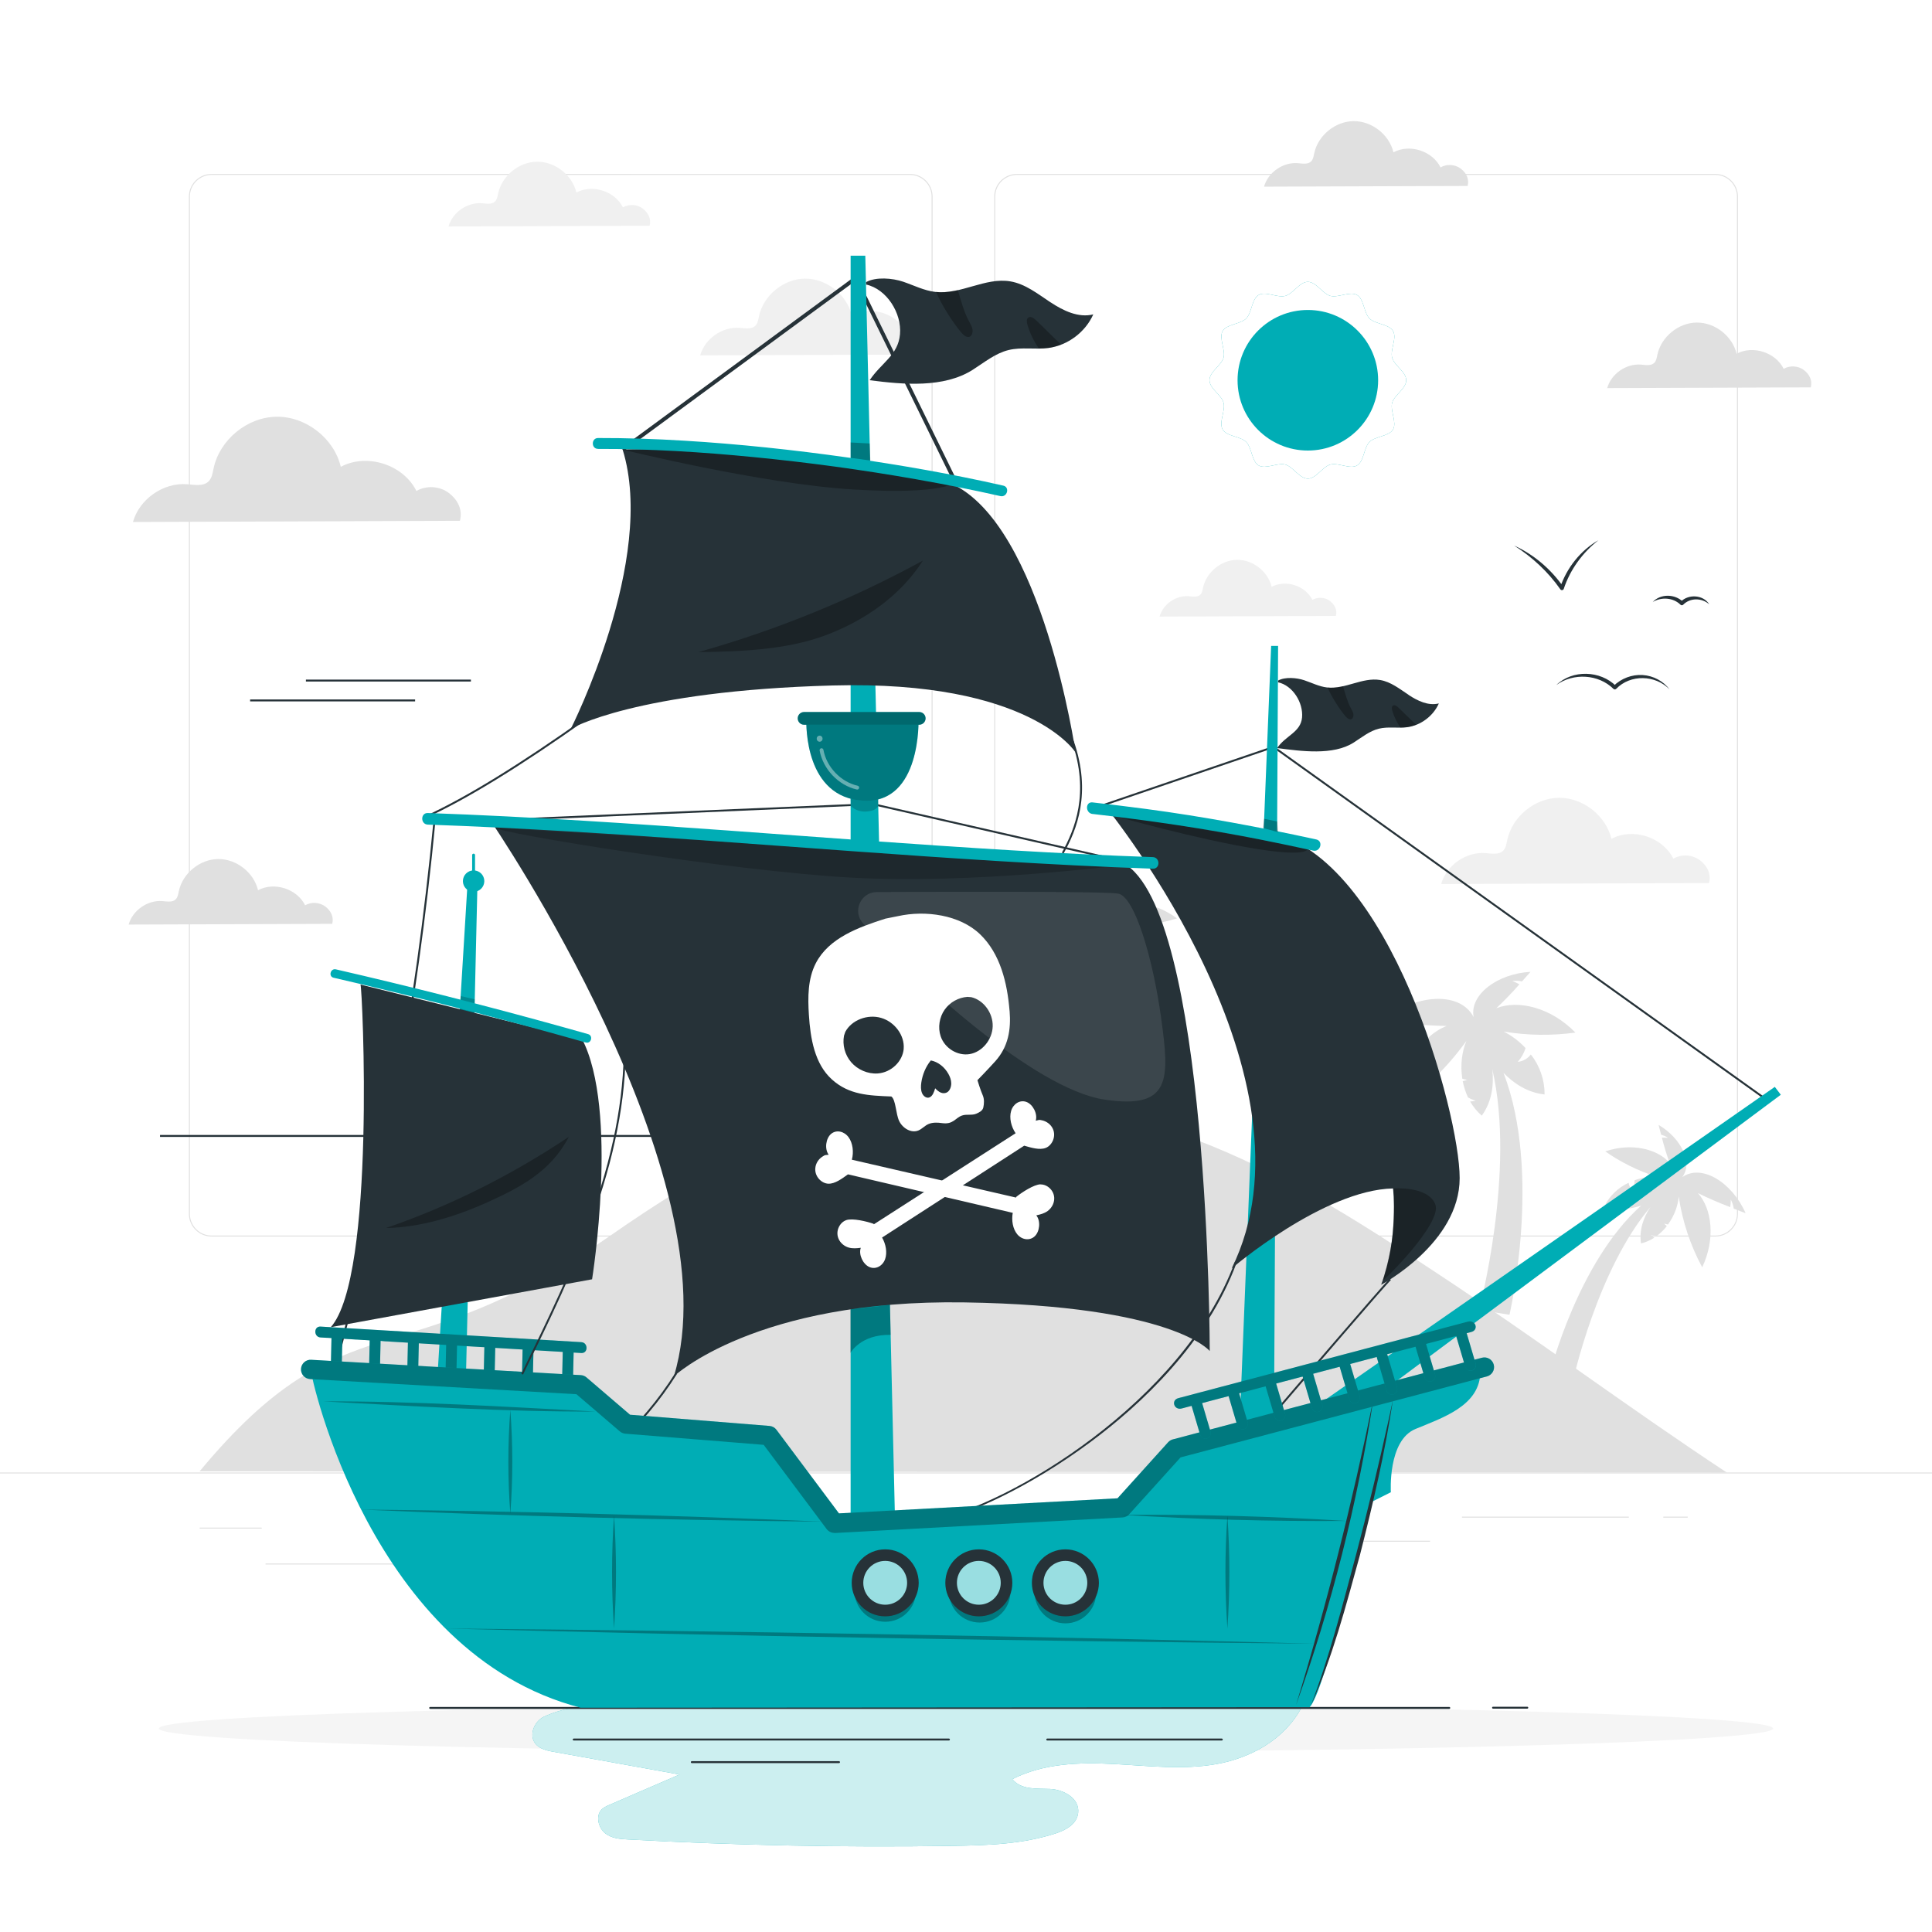 <svg class="animated" id="freepik_stories-pirate-boat" xmlns="http://www.w3.org/2000/svg" viewBox="0 0 500 500" version="1.1" xmlns:xlink="http://www.w3.org/1999/xlink" xmlns:svgjs="http://svgjs.com/svgjs"><style>svg#freepik_stories-pirate-boat:not(.animated) .animable {opacity: 0;}svg#freepik_stories-pirate-boat.animated #freepik--Birds--inject-6 {animation: 1.5s Infinite  linear floating;animation-delay: 0s;}svg#freepik_stories-pirate-boat.animated #freepik--Boat--inject-6 {animation: 2.2s 1 forwards ease-out slideLeft;animation-delay: 0s;}            @keyframes floating {                0% {                    opacity: 1;                    transform: translateY(0px);                }                50% {                    transform: translateY(-10px);                }                100% {                    opacity: 1;                    transform: translateY(0px);                }            }                    @keyframes slideLeft {                0% {                    opacity: 0;                    transform: translateX(-30px);                }                100% {                    opacity: 1;                    transform: translateX(0);                }            }        </style><g id="freepik--background-complete--inject-6" class="animable" style="transform-origin: 250px 218.12px;"><path d="M439.91,222.62c-1.93-1.46-4.76-1.63-6.85-.4-2.78-5.61-10.52-8.09-16.03-5.13-1.44-6.05-7.4-10.69-13.61-10.62-6.22,.07-12.06,4.86-13.35,10.94-.21,.97-.34,2.02-1.03,2.73-1.12,1.15-3,.76-4.6,.64-5.03-.39-10.1,3.14-11.47,8l69.32-.25c.61-2.35-.44-4.45-2.37-5.91Z" style="fill: rgb(240, 240, 240); transform-origin: 407.717px 217.625px;" id="el4s2wugu2mar" class="animable"></path><path d="M344.16,155.51c-1.27-.96-3.13-1.07-4.51-.26-1.83-3.69-6.92-5.32-10.55-3.38-.95-3.98-4.87-7.04-8.96-6.99-4.09,.05-7.94,3.2-8.79,7.2-.14,.64-.22,1.33-.68,1.8-.74,.75-1.97,.5-3.03,.42-3.31-.26-6.65,2.07-7.55,5.27l45.63-.17c.4-1.54-.29-2.93-1.56-3.89Z" style="fill: rgb(240, 240, 240); transform-origin: 322.962px 152.225px;" id="elt5m9hzby2w9" class="animable"></path><path d="M466.83,95.76c-1.47-1.11-3.62-1.24-5.21-.31-2.11-4.27-7.99-6.15-12.19-3.9-1.09-4.6-5.62-8.13-10.35-8.07-4.72,.06-9.17,3.7-10.15,8.32-.16,.73-.26,1.54-.78,2.08-.85,.87-2.28,.58-3.49,.48-3.83-.3-7.68,2.39-8.72,6.08l52.69-.19c.46-1.78-.33-3.38-1.8-4.49Z" style="fill: rgb(224, 224, 224); transform-origin: 442.35px 91.96px;" id="el5dkoicygdw2" class="animable"></path><path d="M116.13,127.56c-2.36-1.78-5.81-1.99-8.36-.49-3.39-6.85-12.84-9.87-19.57-6.26-1.76-7.38-9.03-13.06-16.62-12.96-7.59,.09-14.72,5.94-16.3,13.36-.25,1.18-.42,2.47-1.26,3.33-1.37,1.4-3.66,.93-5.61,.78-6.14-.48-12.33,3.83-14,9.77l84.62-.31c.74-2.87-.53-5.43-2.9-7.21Z" style="fill: rgb(224, 224, 224); transform-origin: 76.825px 121.469px;" id="elyoisfapoyyd" class="animable"></path><path d="M240.76,86.48c-1.72-1.3-4.23-1.45-6.09-.36-2.47-4.99-9.35-7.19-14.26-4.56-1.28-5.38-6.58-9.51-12.11-9.45-5.53,.07-10.73,4.33-11.88,9.74-.18,.86-.3,1.8-.92,2.43-1,1.02-2.67,.68-4.09,.57-4.48-.35-8.98,2.79-10.2,7.12l61.66-.22c.54-2.09-.39-3.95-2.11-5.26Z" style="fill: rgb(240, 240, 240); transform-origin: 212.117px 82.04px;" id="el8yv5btgs2ba" class="animable"></path><path d="M84.18,234.6c-1.47-1.11-3.62-1.24-5.21-.31-2.11-4.27-7.99-6.15-12.19-3.9-1.09-4.6-5.62-8.13-10.35-8.07-4.72,.06-9.17,3.7-10.15,8.32-.16,.73-.26,1.54-.78,2.08-.85,.87-2.28,.58-3.49,.48-3.83-.3-7.68,2.39-8.72,6.08l52.69-.19c.46-1.78-.33-3.38-1.8-4.49Z" style="fill: rgb(224, 224, 224); transform-origin: 59.7px 230.8px;" id="el9hfme3jq989" class="animable"></path><path d="M378.02,43.63c-1.47-1.11-3.62-1.24-5.21-.31-2.11-4.27-7.99-6.15-12.19-3.9-1.09-4.6-5.62-8.13-10.35-8.07-4.72,.06-9.17,3.7-10.15,8.32-.16,.73-.26,1.54-.78,2.08-.85,.87-2.28,.58-3.49,.48-3.83-.3-7.68,2.39-8.72,6.08l52.69-.19c.46-1.78-.33-3.38-1.8-4.49Z" style="fill: rgb(224, 224, 224); transform-origin: 353.54px 39.83px;" id="elp8cfbdwl1wo" class="animable"></path><g id="elkennjm5g59q" class="animable" style="transform-origin: 250px 224.955px;"><g id="elqds68st5tob" class="animable" style="transform-origin: 250px 213.175px;"><g id="el2yye6tiwd51" class="animable" style="transform-origin: 249.335px 182.515px;"><path d="M443.92,320.01h-180.75c-3.23,0-5.86-2.63-5.86-5.86V50.88c0-3.23,2.63-5.86,5.86-5.86h180.75c3.23,0,5.86,2.63,5.86,5.86V314.15c0,3.23-2.63,5.86-5.86,5.86ZM263.17,45.27c-3.09,0-5.61,2.52-5.61,5.61V314.15c0,3.09,2.52,5.61,5.61,5.61h180.75c3.09,0,5.61-2.52,5.61-5.61V50.88c0-3.09-2.52-5.61-5.61-5.61h-180.75Z" style="fill: rgb(224, 224, 224); transform-origin: 353.545px 182.515px;" id="elpg6j11cgty" class="animable"></path><path d="M235.49,320.01H54.75c-3.23,0-5.86-2.63-5.86-5.86V50.88c0-3.23,2.63-5.86,5.86-5.86H235.49c3.23,0,5.86,2.63,5.86,5.86V314.15c0,3.23-2.63,5.86-5.86,5.86ZM54.75,45.27c-3.09,0-5.61,2.52-5.61,5.61V314.15c0,3.09,2.52,5.61,5.61,5.61H235.49c3.09,0,5.61-2.52,5.61-5.61V50.88c0-3.09-2.52-5.61-5.61-5.61H54.75Z" style="fill: rgb(224, 224, 224); transform-origin: 145.12px 182.515px;" id="el4k71ple2l7f" class="animable"></path></g><rect x="0" y="381.08" width="500" height=".25" style="fill: rgb(224, 224, 224); transform-origin: 250px 381.205px;" id="elyiv7lybebdt" class="animable"></rect></g><rect x="51.67" y="395.35" width="16.06" height=".25" style="fill: rgb(224, 224, 224); transform-origin: 59.7px 395.475px;" id="elvxozdspj5k" class="animable"></rect><rect x="170.35" y="392.64" width="53.53" height=".25" style="fill: rgb(224, 224, 224); transform-origin: 197.115px 392.765px;" id="el8tja6k502qo" class="animable"></rect><rect x="68.73" y="404.64" width="36.25" height=".25" style="fill: rgb(224, 224, 224); transform-origin: 86.855px 404.765px;" id="elbifeovg5gkc" class="animable"></rect><rect x="378.35" y="392.51" width="43.19" height=".25" style="fill: rgb(224, 224, 224); transform-origin: 399.945px 392.635px;" id="elyltcd2op4c9" class="animable"></rect><rect x="430.45" y="392.51" width="6.33" height=".25" style="fill: rgb(224, 224, 224); transform-origin: 433.615px 392.635px;" id="el04aellitkegj" class="animable"></rect><rect x="316.21" y="398.74" width="53.89" height=".25" style="fill: rgb(224, 224, 224); transform-origin: 343.155px 398.865px;" id="eljsycn2gmhzb" class="animable"></rect></g><path d="M166.35,53.97c-1.45-1.1-3.57-1.22-5.14-.3-2.08-4.21-7.89-6.07-12.04-3.85-1.08-4.54-5.55-8.03-10.22-7.97-4.67,.06-9.05,3.65-10.03,8.22-.15,.73-.26,1.52-.78,2.05-.84,.86-2.25,.57-3.45,.48-3.78-.29-7.58,2.36-8.61,6.01l52.04-.19c.46-1.76-.33-3.34-1.78-4.44Z" style="fill: rgb(240, 240, 240); transform-origin: 142.165px 50.23px;" id="eliaez8ieh79" class="animable"></path><g id="elvgoqn7i4cx" class="animable" style="transform-origin: 251.72px 303.78px;"><path d="M239.73,284.64c-32.49,3.38-58.83,19.18-81.76,35.13-54.13,37.63-68.31,15.21-106.3,61l395.22,.32c-25.54-16.86-48.86-34.33-74.4-51.19-18.43-12.16-37.07-24.44-59.13-33.42-22.06-8.98-48.18-14.49-73.63-11.84" style="fill: rgb(224, 224, 224); transform-origin: 249.28px 332.531px;" id="elz5cepvan4no" class="animable"></path><path d="M399.74,283.26c.02-3.76-1.23-7.41-3.56-10.37-.81,1.09-2.04,1.78-3.38,1.91,.92-1.03,1.6-2.25,2.01-3.56-1.67-1.79-3.63-3.25-5.66-4.27,6.13,1.01,12.38,1.11,18.56,.26-6.33-6.51-14.77-8.53-20.45-6.31,2.08-1.97,4.07-4.02,5.96-6.18-.58-.33-1.19-.61-1.82-.85,.83-.12,1.67-.09,2.49,.1,.71-.79,1.45-1.62,2.21-2.48-8.61,.48-15.81,5.92-14.73,11.71-3.58-6.87-15.26-5.98-23.91,1.03l4.16,.44c.59-.87,1.35-1.62,2.22-2.21-.38,.74-.7,1.51-.97,2.29,3.83,.43,7.67,.68,11.52,.75-6.47,2.51-12.02,10.7-12.35,21.02,6.78-4.67,12.68-10.49,17.46-17.16-1.19,2.85-1.59,6.37-1.06,9.79,.41,.13,.84,.23,1.27,.29-.38,.14-.76,.26-1.16,.35,.28,1.45,.74,2.86,1.37,4.2,.62,.36,1.28,.64,1.97,.86-.47,.11-.94,.17-1.42,.19,.79,1.39,1.81,2.63,3.01,3.67,2.62-3.6,3.17-7.95,2.72-12.01,6.15,26.33-3.42,62.28-3.42,62.28l7.87,1.26s8.51-36.57-1.55-62.6c2.78,2.86,6.34,5.12,10.62,5.58Zm-17.55-17.84h0Z" style="fill: rgb(224, 224, 224); transform-origin: 382.585px 295.885px;" id="elnjfmti9gh1k" class="animable"></path><path d="M300.24,251.71c-.47-3.05-1.96-5.84-4.22-7.93-.51,.98-1.42,1.7-2.49,1.98,.61-.95,1.01-2.03,1.16-3.15-1.58-1.23-3.36-2.16-5.14-2.73,5.09,.02,10.17-.71,15.06-2.2-5.97-4.45-13.07-4.99-17.37-2.46,1.43-1.86,2.78-3.79,4.03-5.77-.51-.19-1.04-.34-1.58-.45,.66-.21,1.34-.29,2.03-.24,.48-.73,.97-1.5,1.47-2.29-6.91,1.5-12.03,6.84-10.41,11.39-3.79-5.1-13.14-2.86-19.23,3.94l3.42-.18c.37-.78,.88-1.49,1.51-2.08-.21,.65-.37,1.31-.49,1.98,3.16-.15,6.3-.44,9.42-.89-4.91,2.87-8.34,10.22-7.28,18.62,4.89-4.66,8.91-10.13,11.91-16.16-.59,2.46-.46,5.37,.41,8.07,.35,.05,.71,.08,1.06,.07-.29,.17-.58,.31-.89,.43,.41,1.14,.97,2.22,1.65,3.23,.55,.21,1.12,.36,1.71,.44-.36,.15-.74,.26-1.12,.34,.82,1.02,1.8,1.89,2.91,2.58,1.66-3.25,1.54-6.85,.64-10.08,8.39,20.52,5.31,50.88,5.31,50.88h6.54s2.15-30.71-9.37-50.49c2.62,1.96,5.79,3.32,9.32,3.14Zm-16.53-12.17h0Z" style="fill: rgb(224, 224, 224); transform-origin: 284.08px 262.76px;" id="el4gc57xyj2km" class="animable"></path><path d="M424.74,312c-16.43,14.65-23.62,43.39-23.62,43.39l5.98,1.95s6.23-28.68,20.02-44.95c-1.78,2.69-2.96,5.94-2.42,9.41,1.22-.3,2.38-.8,3.44-1.49-.33-.18-.64-.4-.93-.64,.56,.09,1.13,.13,1.69,.1,.92-.71,1.76-1.54,2.47-2.46-.25-.2-.48-.42-.69-.66,.32,.11,.66,.2,.99,.25,1.61-2.21,2.59-4.83,2.78-7.25,.95,6.41,3,12.61,6.08,18.33,3.48-7.37,2.54-15.11-1.1-19.2,2.73,1.34,5.51,2.55,8.35,3.62,.1-.65,.14-1.3,.14-1.96,.4,.73,.66,1.52,.77,2.35l3.08,1.19c-3.54-8.03-11.42-12.87-16.41-9.33,2.84-3.68-.25-10.09-6.12-13.52,.22,.88,.44,1.72,.66,2.54,.64,.16,1.25,.44,1.78,.82-.52-.06-1.05-.08-1.58-.06,.55,2.19,1.22,4.35,1.96,6.48-3.18-3.6-9.84-5.22-16.62-2.93,4.03,2.82,8.46,5,13.12,6.5-1.79-.02-3.69,.31-5.51,.96-.19,1.07-.15,2.17,.13,3.22-.9-.57-1.51-1.5-1.69-2.56-2.69,1.24-4.89,3.35-6.23,6,3.17,1.22,6.48,.91,9.46-.09Zm9.29-6.12h0Z" style="fill: rgb(224, 224, 224); transform-origin: 426.445px 324.235px;" id="el4orh7f2hvvc" class="animable"></path><path d="M209.21,318.28c-.13-2.46-1.1-4.81-2.74-6.65-.49,.74-1.26,1.25-2.14,1.38,.56-.71,.96-1.54,1.17-2.42-1.17-1.11-2.51-1.99-3.88-2.58,4.06,.42,8.16,.23,12.18-.57-4.41-4.01-10.02-5-13.65-3.32,1.28-1.37,2.51-2.8,3.66-4.28-.39-.19-.8-.35-1.22-.48,.54-.11,1.09-.12,1.64-.03,.44-.55,.89-1.12,1.35-1.71-5.62,.66-10.13,4.51-9.19,8.26-2.62-4.36-10.24-3.31-15.63,1.63l2.74,.12c.35-.59,.82-1.12,1.37-1.54-.22,.5-.4,1.02-.55,1.54,2.53,.13,5.06,.14,7.58,.03-4.14,1.9-7.45,7.49-7.26,14.27,4.26-3.33,7.89-7.38,10.76-11.94-.67,1.91-.79,4.24-.3,6.46,.28,.07,.56,.12,.84,.14-.24,.11-.49,.2-.75,.27,.24,.94,.6,1.85,1.06,2.7,.42,.21,.87,.37,1.32,.49-.3,.09-.61,.15-.92,.18,.57,.88,1.29,1.65,2.12,2.29,1.57-2.46,1.76-5.34,1.3-7.98,5.08,17.01,.23,40.96,.23,40.96l5.21,.51s4.13-24.31-3.5-40.98c1.94,1.76,4.36,3.1,7.18,3.23Zm-12.21-11h0Z" style="fill: rgb(224, 224, 224); transform-origin: 197.28px 326.815px;" id="el1zea78c5w7a" class="animable"></path></g></g><g id="freepik--Shadow--inject-6" class="animable" style="transform-origin: 250px 447.33px;"><path d="M458.88,447.33c0,3.39-93.52,6.13-208.88,6.13s-208.88-2.75-208.88-6.13,93.52-6.13,208.88-6.13,208.88,2.75,208.88,6.13Z" style="fill: rgb(245, 245, 245); transform-origin: 250px 447.33px;" id="elmjz9t09az29" class="animable"></path></g><g id="freepik--Birds--inject-6" class="animable" style="transform-origin: 417.11px 159.11px;"><g id="elzqaanw15rm" class="animable" style="transform-origin: 417.11px 159.11px;"><path d="M402.78,177.28c4.19-4.03,11.37-3.8,15.47,.28h-.7c1.98-1.97,4.8-3.05,7.57-2.86,2.76,.17,5.38,1.58,6.97,3.73-3.69-3.82-10.16-3.95-13.83-.15-.19,.19-.5,.2-.7,0-3.88-3.83-10.37-4.19-14.78-1h0Z" style="fill: rgb(38, 50, 56); transform-origin: 417.435px 176.403px;" id="el7udyuuvlo39" class="animable"></path><path d="M427.7,155.83c2.02-2.24,5.8-2.15,7.91-.04h-.7c2.01-2.13,5.92-1.89,7.44,.61-1.94-1.72-4.96-1.72-6.74,.1-.19,.19-.5,.2-.7,0-1.88-1.86-4.98-2.06-7.22-.68h0Z" style="fill: rgb(38, 50, 56); transform-origin: 435.02px 155.412px;" id="eldrteoijj45" class="animable"></path><path d="M391.87,141.2c5.13,2.32,9.54,6.13,12.76,10.74l-.88,.13c1.71-5.09,5.28-9.62,9.94-12.28-4.14,3.25-7.34,7.62-8.99,12.6-.11,.38-.67,.46-.88,.13-3.16-4.53-7.28-8.35-11.94-11.31h0Z" style="fill: rgb(38, 50, 56); transform-origin: 402.78px 146.259px;" id="elvrz2p03jeop" class="animable"></path></g></g><g id="freepik--Sun--inject-6" class="animable" style="transform-origin: 338.47px 98.405px;"><g id="freepik--freepik--Sun--inject-5--inject-6" class="animable" style="transform-origin: 338.47px 98.405px;"><g id="elurszmoyp2ok" class="animable" style="transform-origin: 338.47px 98.405px;"><path d="M363.93,98.41c0,2.15-3.11,3.86-3.65,5.85-.53,1.98,1.27,5.09,.24,6.88-1.04,1.79-4.61,1.76-6.09,3.23s-1.41,5.04-3.23,6.09c-1.82,1.05-4.83-.78-6.88-.24-2.05,.55-3.7,3.65-5.85,3.65s-3.86-3.11-5.85-3.65c-1.98-.53-5.08,1.28-6.88,.24-1.8-1.04-1.75-4.61-3.23-6.09-1.48-1.48-5.03-1.4-6.09-3.23-1.06-1.83,.78-4.85,.24-6.9s-3.65-3.69-3.65-5.85,3.11-3.86,3.65-5.84-1.27-5.09-.24-6.88c1.04-1.79,4.61-1.76,6.09-3.24s1.41-5.03,3.23-6.09c1.82-1.06,4.83,.79,6.88,.24s3.7-3.64,5.85-3.64,3.86,3.11,5.85,3.64c1.98,.52,5.08-1.27,6.88-.24,1.8,1.04,1.75,4.61,3.23,6.09,1.48,1.48,5.03,1.41,6.09,3.24,1.06,1.83-.78,4.83-.24,6.88,.55,2.05,3.65,3.71,3.65,5.85Z" style="fill: #00ADB5; transform-origin: 338.47px 98.405px;" id="elsqkluuyat2f" class="animable"></path><path d="M363.93,98.41c0,2.15-3.11,3.86-3.65,5.85-.53,1.98,1.27,5.09,.24,6.88-1.04,1.79-4.61,1.76-6.09,3.23s-1.41,5.04-3.23,6.09c-1.82,1.05-4.83-.78-6.88-.24-2.05,.55-3.7,3.65-5.85,3.65s-3.86-3.11-5.85-3.65c-1.98-.53-5.08,1.28-6.88,.24-1.8-1.04-1.75-4.61-3.23-6.09-1.48-1.48-5.03-1.4-6.09-3.23-1.06-1.83,.78-4.85,.24-6.9s-3.65-3.69-3.65-5.85,3.11-3.86,3.65-5.84-1.27-5.09-.24-6.88c1.04-1.79,4.61-1.76,6.09-3.24s1.41-5.03,3.23-6.09c1.82-1.06,4.83,.79,6.88,.24s3.7-3.64,5.85-3.64,3.86,3.11,5.85,3.64c1.98,.52,5.08-1.27,6.88-.24,1.8,1.04,1.75,4.61,3.23,6.09,1.48,1.48,5.03,1.41,6.09,3.24,1.06,1.83-.78,4.83-.24,6.88,.55,2.05,3.65,3.71,3.65,5.85Z" style="fill: rgb(255, 255, 255); transform-origin: 338.47px 98.405px;" id="elvetlpnpu6w" class="animable"></path></g><g id="elcpjk9exv5kw"><circle cx="338.47" cy="98.41" r="18.19" style="fill: #00ADB5; transform-origin: 338.47px 98.41px; transform: rotate(-84.1deg);" class="animable" id="eldgd3jxyo31q"></circle></g></g></g><g id="freepik--Water--inject-6" class="animable" style="transform-origin: 253.295px 459.765px;"><g id="elrwzs2wzz0o" class="animable" style="transform-origin: 237.37px 459.765px;"><path d="M150.26,441.95c-2.31-.37-7.41,1.32-9.55,2.36-2.13,1.04-3.68,4.04-2.55,6.31,.92,1.85,3.05,2.38,4.92,2.71l32.79,5.91c-6.06,2.62-12.11,5.24-18.17,7.86-.8,.35-1.64,.72-2.21,1.43-1.36,1.7-.53,4.61,1.14,5.93,1.67,1.32,3.84,1.48,5.89,1.59,27.92,1.53,55.88,2.09,83.83,1.66,9.1-.14,18.33-.4,27.05-3.29,2.49-.83,5.32-2.38,5.63-5.26,.41-3.81-3.85-6.04-7.29-6.18-3.44-.14-7.44,.3-9.76-2.54,8.1-4.1,17.32-4.38,26.21-3.92,8.89,.46,17.85,1.58,26.64,.02s17.63-6.3,22.13-14.86l-186.72,.27Z" style="fill: #00ADB5; transform-origin: 237.37px 459.765px;" id="eln6spw366ij" class="animable"></path><g id="elc00wcgsclew"><g style="opacity: 0.8; transform-origin: 237.37px 459.765px;" class="animable" id="el2wxzfedfxs7"><path d="M150.26,441.95c-2.31-.37-7.41,1.32-9.55,2.36-2.13,1.04-3.68,4.04-2.55,6.31,.92,1.85,3.05,2.38,4.92,2.71l32.79,5.91c-6.06,2.62-12.11,5.24-18.17,7.86-.8,.35-1.64,.72-2.21,1.43-1.36,1.7-.53,4.61,1.14,5.93,1.67,1.32,3.84,1.48,5.89,1.59,27.92,1.53,55.88,2.09,83.83,1.66,9.1-.14,18.33-.4,27.05-3.29,2.49-.83,5.32-2.38,5.63-5.26,.41-3.81-3.85-6.04-7.29-6.18-3.44-.14-7.44,.3-9.76-2.54,8.1-4.1,17.32-4.38,26.21-3.92,8.89,.46,17.85,1.58,26.64,.02s17.63-6.3,22.13-14.86l-186.72,.27Z" style="fill: rgb(255, 255, 255); transform-origin: 237.37px 459.765px;" id="ellxk4sy9kid" class="animable"></path></g></g></g><g id="elt891b108jfg" class="animable" style="transform-origin: 253.295px 448.995px;"><g id="elqok423nw3o" class="animable" style="transform-origin: 243.2px 449.025px;"><path d="M375.07,442.26H111.33c-.14,0-.25-.11-.25-.25s.11-.25,.25-.25H375.07c.14,0,.25,.11,.25,.25s-.11,.25-.25,.25Z" style="fill: rgb(38, 50, 56); transform-origin: 243.2px 442.01px;" id="el8t3ldgfp6bm" class="animable"></path><path d="M245.58,450.44h-97.1c-.14,0-.25-.11-.25-.25s.11-.25,.25-.25h97.1c.14,0,.25,.11,.25,.25s-.11,.25-.25,.25Z" style="fill: rgb(38, 50, 56); transform-origin: 197.03px 450.19px;" id="el7lnmcopkfja" class="animable"></path><path d="M316.2,450.44h-45.17c-.14,0-.25-.11-.25-.25s.11-.25,.25-.25h45.17c.14,0,.25,.11,.25,.25s-.11,.25-.25,.25Z" style="fill: rgb(38, 50, 56); transform-origin: 293.615px 450.19px;" id="ela1uisa5l1fw" class="animable"></path><path d="M217.14,456.29h-38.1c-.14,0-.25-.11-.25-.25s.11-.25,.25-.25h38.1c.14,0,.25,.11,.25,.25s-.11,.25-.25,.25Z" style="fill: rgb(38, 50, 56); transform-origin: 198.09px 456.04px;" id="ela8yxkuy0kew" class="animable"></path></g><path d="M395.26,442.2h-8.86c-.14,0-.25-.11-.25-.25s.11-.25,.25-.25h8.86c.14,0,.25,.11,.25,.25s-.11,.25-.25,.25Z" style="fill: rgb(38, 50, 56); transform-origin: 390.83px 441.95px;" id="el2z4zmmebbge" class="animable"></path></g></g><g id="freepik--Lines--inject-6" class="animable" style="transform-origin: 93.3px 178.7px;"><g id="elneb9119329" class="animable" style="transform-origin: 93.3px 178.7px;"><rect x="64.73" y="181.02" width="42.7" height=".5" style="fill: rgb(38, 50, 56); transform-origin: 86.08px 181.27px;" id="eltpuj3op550h" class="animable"></rect><rect x="79.17" y="175.88" width="42.7" height=".5" style="fill: rgb(38, 50, 56); transform-origin: 100.52px 176.13px;" id="eljzlxvb7c8ws" class="animable"></rect></g></g><g id="freepik--Boat--inject-6" class="animable" style="transform-origin: 269.383px 254.06px;"><g id="el3lvb35z548b" class="animable" style="transform-origin: 269.383px 254.06px;"><path d="M110.41,211.59l-.21-.46c10.4-4.75,24.32-13.31,41.39-25.43l.29,.41c-17.09,12.14-31.05,20.71-41.47,25.48Z" style="fill: rgb(38, 50, 56); transform-origin: 131.04px 198.645px;" id="elqwty78m37e9" class="animable"></path><polygon points="456.74 284.6 329.57 193.59 285.84 208.51 285.68 208.04 329.65 193.03 329.76 193.11 457.03 284.19 456.74 284.6" style="fill: rgb(38, 50, 56); transform-origin: 371.355px 238.815px;" id="el75km7t9kg3g" class="animable"></polygon><polygon points="289.36 222.85 225.92 208.36 121.01 212.84 120.99 212.34 225.97 207.86 226 207.87 289.47 222.36 289.36 222.85" style="fill: rgb(38, 50, 56); transform-origin: 205.23px 215.355px;" id="elqwphfe61z2" class="animable"></polygon><polygon points="328.97 167.16 320.3 381.43 329.64 381.43 330.77 167.16 328.97 167.16" style="fill: #00ADB5; transform-origin: 325.535px 274.295px;" id="elbzear63mpkt" class="animable"></polygon><polygon points="246.83 125.01 221.25 72.78 161.43 116.76 160.84 115.95 221.62 71.26 247.73 124.57 246.83 125.01" style="fill: rgb(38, 50, 56); transform-origin: 204.285px 98.135px;" id="el63a4oibu1if" class="animable"></polygon><path d="M159.21,374.49l-.33-.37c6.15-5.5,11.5-11.82,15.9-18.81l.42,.27c-4.42,7.02-9.81,13.38-15.99,18.91Z" style="fill: rgb(38, 50, 56); transform-origin: 167.04px 364.9px;" id="elk6oasgga4tg" class="animable"></path><path d="M86.12,357.21l-.48-.13c12.98-47.3,21.92-96.03,26.57-144.86l.5,.05c-4.65,48.85-13.6,97.62-26.58,144.94Z" style="fill: rgb(38, 50, 56); transform-origin: 99.175px 284.715px;" id="el95tuassn39" class="animable"></path><g id="el4ttwa0d9y1x"><rect x="41.41" y="293.73" width="133.37" height=".5" style="fill: rgb(38, 50, 56); transform-origin: 108.095px 293.98px; transform: rotate(-78.73deg);" class="animable" id="eln5rwxuskoy"></rect></g><polygon points="121 228.55 112.92 361.02 120.48 361.02 123.57 228.55 121 228.55" style="fill: #00ADB5; transform-origin: 118.245px 294.785px;" id="ellmroce5rq" class="animable"></polygon><g id="ele7u451aos0k"><path d="M119.22,257.78l3.65,.84s-.1,4.23-.1,4.24c0,0-3.81-.85-3.81-.85l.26-4.23Z" style="opacity: 0.2; transform-origin: 120.915px 260.32px;" class="animable" id="elhst9genqw2"></path></g><path d="M80.4,354.39c0,1.87,15.63,73.53,69.85,87.56l188.67-.13c3.97-3.97,12.62-43.48,16.36-53.29l4.67-2.34s-.84-13.4,6.37-16.37c7.21-2.97,16.12-5.94,16.76-14v-2.12l-78.91,21.21-13.79,15.27-74.46,4.03-16.97-22.7-36.91-2.97-11.88-10.18-69.77-3.97Z" style="fill: #00ADB5; transform-origin: 231.735px 397.825px;" id="elr2eld30gfpq" class="animable"></path><path d="M339.2,441.49c4.9-12.78,8.25-26.1,11.79-39.3,3.05-11.55,5.85-23.25,8.43-34.92l1.07-5.02c-2.03,13.56-5.15,26.92-8.54,40.2-3.64,13.19-7.11,26.55-12.75,39.05h0Z" style="fill: rgb(38, 50, 56); transform-origin: 349.845px 401.875px;" id="eljpmdwn1kzve" class="animable"></path><path d="M335.43,441.2c7.9-25.94,14.56-52.37,19.97-78.96-4.09,26.87-10.79,53.38-19.97,78.96h0Z" style="fill: rgb(38, 50, 56); transform-origin: 345.415px 401.72px;" id="eltjec4fk0ftq" class="animable"></path><g id="el5hw75upl1xs" class="animable" style="transform-origin: 116.7px 351.349px;"><path d="M82.96,346.13c17.53,1.05,35.06,2.09,52.59,3.14,4.96,.3,9.93,.59,14.89,.89,1.81,.11,1.8-2.71,0-2.81-17.53-1.05-35.06-2.09-52.59-3.14-4.96-.3-9.93-.59-14.89-.89-1.81-.11-1.8,2.71,0,2.81h0Z" style="fill: #00ADB5; transform-origin: 116.7px 346.74px;" id="ele3nokklyu84" class="animable"></path><path d="M95.7,345.9l-.2,8.85c-.02,.74,.66,1.44,1.41,1.41,.78-.03,1.39-.62,1.41-1.41,.07-2.95,.13-5.9,.2-8.85,.02-.74-.66-1.44-1.41-1.41-.78,.03-1.39,.62-1.41,1.41h0Z" style="fill: #00ADB5; transform-origin: 97.01px 350.325px;" id="el6ztvzwdtv3e" class="animable"></path><path d="M85.81,345.26c-.07,2.95-.13,5.9-.2,8.85-.02,.74,.66,1.44,1.41,1.41,.78-.03,1.39-.62,1.41-1.41l.2-8.85c.02-.74-.66-1.44-1.41-1.41-.78,.03-1.39,.62-1.41,1.41h0Z" style="fill: #00ADB5; transform-origin: 87.12px 349.685px;" id="el6l0ojxdx0e9" class="animable"></path><path d="M105.59,346.7l-.2,8.85c-.02,.74,.66,1.44,1.41,1.41,.78-.03,1.39-.62,1.41-1.41,.07-2.95,.13-5.9,.2-8.85,.02-.74-.66-1.44-1.41-1.41-.78,.03-1.39,.62-1.41,1.41h0Z" style="fill: #00ADB5; transform-origin: 106.9px 351.125px;" id="elbl29w5pwumv" class="animable"></path><path d="M115.48,347.51c-.07,2.95-.13,5.9-.2,8.85-.02,.74,.66,1.44,1.41,1.41,.78-.03,1.39-.62,1.41-1.41l.2-8.85c.02-.74-.66-1.44-1.41-1.41-.78,.03-1.39,.62-1.41,1.41h0Z" style="fill: #00ADB5; transform-origin: 116.79px 351.935px;" id="el4c7w86asaa2" class="animable"></path><path d="M125.36,348.31c-.07,2.95-.13,5.9-.2,8.85-.02,.74,.66,1.44,1.41,1.41,.78-.03,1.39-.62,1.41-1.41,.07-2.95,.13-5.9,.2-8.85,.02-.74-.66-1.44-1.41-1.41-.78,.03-1.39,.62-1.41,1.41h0Z" style="fill: #00ADB5; transform-origin: 126.67px 352.735px;" id="elzlqgoqs3kx" class="animable"></path><path d="M135.25,349.12l-.2,8.85c-.02,.74,.66,1.44,1.41,1.41,.78-.03,1.39-.62,1.41-1.41,.07-2.95,.13-5.9,.2-8.85,.02-.74-.66-1.44-1.41-1.41-.78,.03-1.39,.62-1.41,1.41h0Z" style="fill: #00ADB5; transform-origin: 136.56px 353.545px;" id="el5413cwigris" class="animable"></path><path d="M145.66,348.91l-.2,8.85c-.02,.74,.66,1.44,1.41,1.41,.78-.03,1.39-.62,1.41-1.41,.07-2.95,.13-5.9,.2-8.85,.02-.74-.66-1.44-1.41-1.41-.78,.03-1.39,.62-1.41,1.41h0Z" style="fill: #00ADB5; transform-origin: 146.97px 353.335px;" id="el6648v5v0fiu" class="animable"></path><g id="elu2vs91oecn"><g style="opacity: 0.3; transform-origin: 116.7px 351.349px;" class="animable" id="elxweeq6so7s"><path d="M82.96,346.13c17.53,1.05,35.06,2.09,52.59,3.14,4.96,.3,9.93,.59,14.89,.89,1.81,.11,1.8-2.71,0-2.81-17.53-1.05-35.06-2.09-52.59-3.14-4.96-.3-9.93-.59-14.89-.89-1.81-.11-1.8,2.71,0,2.81h0Z" id="eln57lzzf1r4d" class="animable" style="transform-origin: 116.7px 346.74px;"></path><path d="M95.7,345.9l-.2,8.85c-.02,.74,.66,1.44,1.41,1.41,.78-.03,1.39-.62,1.41-1.41,.07-2.95,.13-5.9,.2-8.85,.02-.74-.66-1.44-1.41-1.41-.78,.03-1.39,.62-1.41,1.41h0Z" id="elees0j3xi5c" class="animable" style="transform-origin: 97.01px 350.325px;"></path><path d="M85.81,345.26c-.07,2.95-.13,5.9-.2,8.85-.02,.74,.66,1.44,1.41,1.41,.78-.03,1.39-.62,1.41-1.41l.2-8.85c.02-.74-.66-1.44-1.41-1.41-.78,.03-1.39,.62-1.41,1.41h0Z" id="elzbzaqgo0w5" class="animable" style="transform-origin: 87.12px 349.685px;"></path><path d="M105.59,346.7l-.2,8.85c-.02,.74,.66,1.44,1.41,1.41,.78-.03,1.39-.62,1.41-1.41,.07-2.95,.13-5.9,.2-8.85,.02-.74-.66-1.44-1.41-1.41-.78,.03-1.39,.62-1.41,1.41h0Z" id="el4maxfsycmmi" class="animable" style="transform-origin: 106.9px 351.125px;"></path><path d="M115.48,347.51c-.07,2.95-.13,5.9-.2,8.85-.02,.74,.66,1.44,1.41,1.41,.78-.03,1.39-.62,1.41-1.41l.2-8.85c.02-.74-.66-1.44-1.41-1.41-.78,.03-1.39,.62-1.41,1.41h0Z" id="eluaw474p9uhl" class="animable" style="transform-origin: 116.79px 351.935px;"></path><path d="M125.36,348.31c-.07,2.95-.13,5.9-.2,8.85-.02,.74,.66,1.44,1.41,1.41,.78-.03,1.39-.62,1.41-1.41,.07-2.95,.13-5.9,.2-8.85,.02-.74-.66-1.44-1.41-1.41-.78,.03-1.39,.62-1.41,1.41h0Z" id="elqaj5mssgcv" class="animable" style="transform-origin: 126.67px 352.735px;"></path><path d="M135.25,349.12l-.2,8.85c-.02,.74,.66,1.44,1.41,1.41,.78-.03,1.39-.62,1.41-1.41,.07-2.95,.13-5.9,.2-8.85,.02-.74-.66-1.44-1.41-1.41-.78,.03-1.39,.62-1.41,1.41h0Z" id="eljpjaiwgsfon" class="animable" style="transform-origin: 136.56px 353.545px;"></path><path d="M145.66,348.91l-.2,8.85c-.02,.74,.66,1.44,1.41,1.41,.78-.03,1.39-.62,1.41-1.41,.07-2.95,.13-5.9,.2-8.85,.02-.74-.66-1.44-1.41-1.41-.78,.03-1.39,.62-1.41,1.41h0Z" id="elmfbz8ex1t8l" class="animable" style="transform-origin: 146.97px 353.335px;"></path></g></g></g><polygon points="223.94 66.17 220.14 66.17 220.14 398.65 231.75 398.65 223.94 66.17" style="fill: #00ADB5; transform-origin: 225.945px 232.41px;" id="el25vy9t69p14" class="animable"></polygon><path d="M127.09,212.59s62.95,92.15,47.31,143.61c0,0,21.14-19.99,75.26-19.14,54.12,.85,63.42,12.59,63.42,12.59,0,0-.09-114.13-22.41-126.32l-163.57-10.74Z" style="fill: rgb(38, 50, 56); transform-origin: 220.085px 284.395px;" id="elg7rtp0qrrus" class="animable"></path><g id="elkrwvfl7kq5"><path d="M128.18,214.22c.93,1.41,60.57,11.13,91.96,12.9,31.4,1.77,69.27-3.12,69.27-3.12l-161.24-9.78Z" style="opacity: 0.2; transform-origin: 208.79px 220.863px;" class="animable" id="elxsbffbkg7kh"></path></g><path d="M147.72,188.62s22.24-43.82,13.42-72.26c0,0,61.39-1.96,85.05,8.79,23.66,10.75,32.17,69.59,32.17,69.59,0,0-11.65-18.73-62.85-17.34-51.2,1.39-67.79,11.22-67.79,11.22Z" style="fill: rgb(38, 50, 56); transform-origin: 213.04px 155.48px;" id="elpbs61lvtrwr" class="animable"></path><g id="elv50j0jbflcf"><path d="M161.13,116.36s35.93,8.88,59.62,10.31c23.69,1.44,26.53-1.87,26.53-1.87,0,0-66.1-11.33-86.15-8.44Z" style="opacity: 0.3; transform-origin: 204.205px 121.461px;" class="animable" id="elmfaeczc45lh"></path></g><path d="M275.25,220.91l-.44-.24c3.34-5.97,7.24-15.45,2.58-28.78l.47-.17c4.72,13.52,.77,23.13-2.62,29.19Z" style="fill: rgb(38, 50, 56); transform-origin: 277.421px 206.315px;" id="elswe0p1k374" class="animable"></path><path d="M154.78,116.18c13.45-.04,26.9,.81,40.28,2.12,14.1,1.38,28.16,3.29,42.12,5.75,7.27,1.28,14.52,2.71,21.72,4.34,1.76,.4,2.52-2.31,.75-2.71-13.26-3.01-26.66-5.35-40.12-7.26-14.08-1.99-28.23-3.51-42.43-4.37-7.43-.45-14.88-.71-22.32-.69-1.81,0-1.81,2.82,0,2.81h0Z" style="fill: #00ADB5; transform-origin: 207.04px 120.895px;" id="elcftxnxk3hvm" class="animable"></path><path d="M122.19,221.29v5.41c0,.48,.75,.48,.75,0v-5.41c0-.48-.75-.48-.75,0h0Z" style="fill: #00ADB5; transform-origin: 122.565px 223.995px;" id="elpxvj3wjuml" class="animable"></path><path d="M125.34,228.03c0,1.53-1.24,2.77-2.77,2.77s-2.77-1.24-2.77-2.77,1.24-2.77,2.77-2.77,2.77,1.24,2.77,2.77Z" style="fill: #00ADB5; transform-origin: 122.57px 228.03px;" id="el1i3l28mb1lh" class="animable"></path><path d="M285.76,208.27c1.92,2.33,57.18,70.94,33,120,0,0,23.73-20.32,41.75-20.7,0,0,1.53,12.65-3.07,24.92,0,0,20.32-10.73,20.32-27.6s-18.03-82.98-49.29-89.5c-24.48-5.1-42.7-7.12-42.7-7.12Z" style="fill: rgb(38, 50, 56); transform-origin: 331.76px 270.38px;" id="el71ylitma2t5" class="animable"></path><g id="el7ia4hl998cl"><path d="M288.57,211.19s21.25,6.07,36.96,8.56c15.71,2.49,12.71-.94,12.71-.47s-44.27-8.25-49.67-8.09Z" style="opacity: 0.3; transform-origin: 313.52px 215.927px;" class="animable" id="el0624cbshjtjd"></path></g><path d="M282.75,210.65c14.63,1.68,29.18,3.77,43.62,6.66,4.5,.9,8.99,1.85,13.48,2.83,1.88,.41,2.69-2.48,.8-2.89-14.58-3.18-29.22-5.92-44.02-7.89-4.62-.61-9.25-1.17-13.88-1.7-1.91-.22-1.9,2.78,0,3h0Z" style="fill: #00ADB5; transform-origin: 311.524px 213.914px;" id="elhnl2qyzr5od" class="animable"></path><path d="M459.32,281.28c-1.24,.93-124.84,86.88-124.84,86.88l18.45-4.42,107.94-80.42-1.55-2.04Z" style="fill: #00ADB5; transform-origin: 397.675px 324.72px;" id="el8aa2hqwsgxg" class="animable"></path><path d="M328.32,367.84l-.38-.32c1.24-1.45,30.46-35.61,31.71-36.63l.31,.39c-.97,.79-21.12,24.26-31.64,36.56Z" style="fill: rgb(38, 50, 56); transform-origin: 343.95px 349.365px;" id="eljn2v991yq1s" class="animable"></path><path d="M241.4,393.87l-.09-.49c19.58-3.71,64.95-30.63,78.25-66.75l.47,.17c-7.67,20.84-24.78,36.72-37.78,46.37-16.2,12.03-32.19,19.07-40.85,20.71Z" style="fill: rgb(38, 50, 56); transform-origin: 280.67px 360.255px;" id="elamf584vg16" class="animable"></path><path d="M215.93,396.71c-.79,0-1.53-.37-2-1l-16.29-21.79-35.79-2.88c-.53-.04-1.03-.25-1.43-.59l-11.24-9.63-68.93-3.92c-1.38-.08-2.43-1.26-2.35-2.64,.08-1.38,1.27-2.44,2.64-2.35l69.77,3.97c.55,.03,1.07,.24,1.48,.6l11.26,9.65,36.1,2.9c.72,.06,1.37,.42,1.8,1l16.17,21.63,72.09-3.9,13.1-14.51c.33-.36,.75-.62,1.22-.74l79.99-21.13c1.33-.35,2.7,.44,3.06,1.78s-.44,2.7-1.78,3.06l-79.27,20.95-13.29,14.72c-.44,.49-1.06,.79-1.72,.82l-74.46,4.03s-.09,0-.14,0Z" style="fill: #00ADB5; transform-origin: 232.281px 374.019px;" id="el5l4qs44wii9" class="animable"></path><g id="elrgg4dn7du"><path d="M229.09,417.77c-4.07,0-7.42-3.05-7.89-6.99-.04,.32-.06,.64-.06,.97,0,4.4,3.56,7.96,7.96,7.96s7.96-3.56,7.96-7.96c0-.33-.03-.65-.06-.97-.48,3.94-3.83,6.99-7.89,6.99Z" style="opacity: 0.3; transform-origin: 229.1px 415.245px;" class="animable" id="elb1b1imb3mwd"></path></g><g id="elkwuc50eiqpp"><path d="M253.53,417.97c-4.07,0-7.42-3.05-7.89-6.99-.04,.32-.06,.64-.06,.97,0,4.4,3.56,7.96,7.96,7.96s7.96-3.56,7.96-7.96c0-.33-.03-.65-.06-.97-.48,3.94-3.83,6.99-7.89,6.99Z" style="opacity: 0.3; transform-origin: 253.54px 415.445px;" class="animable" id="elrwt3v47kgj"></path></g><g id="el3leet4k040t"><path d="M275.72,418.18c-4.07,0-7.42-3.05-7.89-6.99-.04,.32-.06,.64-.06,.97,0,4.4,3.56,7.96,7.96,7.96s7.96-3.56,7.96-7.96c0-.33-.03-.65-.06-.97-.48,3.94-3.83,6.99-7.89,6.99Z" style="opacity: 0.3; transform-origin: 275.73px 415.655px;" class="animable" id="el1zf8wmxhj2m"></path></g><g id="elfsmiz2ss97" class="animable" style="transform-origin: 252.405px 409.64px;"><g id="elkkr8kxnaf6"><circle cx="229.09" cy="409.64" r="7.17" style="fill: rgb(255, 255, 255); opacity: 0.6; transform-origin: 229.09px 409.64px;" class="animable" id="elknxqi66n3rr"></circle></g><g id="elxynbzt71wn"><circle cx="253.32" cy="409.64" r="7.17" style="fill: rgb(255, 255, 255); opacity: 0.6; transform-origin: 253.32px 409.64px;" class="animable" id="elpqz47y1qeo"></circle></g><g id="eld43gxbjy9n9"><circle cx="275.72" cy="409.64" r="7.17" style="fill: rgb(255, 255, 255); opacity: 0.6; transform-origin: 275.72px 409.64px;" class="animable" id="eljcjlhrhobln"></circle></g><path d="M229.09,418.31c-4.78,0-8.67-3.89-8.67-8.67s3.89-8.67,8.67-8.67,8.67,3.89,8.67,8.67-3.89,8.67-8.67,8.67Zm0-14.35c-3.13,0-5.67,2.54-5.67,5.67s2.54,5.67,5.67,5.67,5.67-2.54,5.67-5.67-2.55-5.67-5.67-5.67Z" style="fill: rgb(38, 50, 56); transform-origin: 229.09px 409.64px;" id="elb6y3z6ridvf" class="animable"></path><path d="M253.32,418.31c-4.78,0-8.67-3.89-8.67-8.67s3.89-8.67,8.67-8.67,8.67,3.89,8.67,8.67-3.89,8.67-8.67,8.67Zm0-14.35c-3.13,0-5.67,2.54-5.67,5.67s2.54,5.67,5.67,5.67,5.67-2.54,5.67-5.67-2.54-5.67-5.67-5.67Z" style="fill: rgb(38, 50, 56); transform-origin: 253.32px 409.64px;" id="elecjvjt0h49" class="animable"></path><path d="M275.72,418.31c-4.78,0-8.67-3.89-8.67-8.67s3.89-8.67,8.67-8.67,8.67,3.89,8.67,8.67-3.89,8.67-8.67,8.67Zm0-14.35c-3.13,0-5.67,2.54-5.67,5.67s2.54,5.67,5.67,5.67,5.67-2.54,5.67-5.67-2.54-5.67-5.67-5.67Z" style="fill: rgb(38, 50, 56); transform-origin: 275.72px 409.64px;" id="eln3y4sjpbmbe" class="animable"></path></g><g id="elm7yfzp8g5a"><path d="M215.93,396.71c-.79,0-1.53-.37-2-1l-16.29-21.79-35.79-2.88c-.53-.04-1.03-.25-1.43-.59l-11.24-9.63-68.93-3.92c-1.38-.08-2.43-1.26-2.35-2.64,.08-1.38,1.27-2.44,2.64-2.35l69.77,3.97c.55,.03,1.07,.24,1.48,.6l11.26,9.65,36.1,2.9c.72,.06,1.37,.42,1.8,1l16.17,21.63,72.09-3.9,13.1-14.51c.33-.36,.75-.62,1.22-.74l79.99-21.13c1.33-.35,2.7,.44,3.06,1.78s-.44,2.7-1.78,3.06l-79.27,20.95-13.29,14.72c-.44,.49-1.06,.79-1.72,.82l-74.46,4.03s-.09,0-.14,0Z" style="opacity: 0.3; transform-origin: 232.281px 374.019px;" class="animable" id="eli9vg6k14hj"></path></g><path d="M110.72,213.41c24.42,.85,48.8,2.46,73.16,4.2,24.61,1.76,49.22,3.69,73.85,5.2,13.53,.83,27.07,1.54,40.62,2.01,1.93,.07,1.93-2.93,0-3-24.42-.85-48.8-2.46-73.16-4.2s-49.22-3.69-73.85-5.2c-13.53-.83-27.07-1.54-40.62-2.01-1.93-.07-1.93,2.93,0,3h0Z" style="fill: #00ADB5; transform-origin: 204.535px 217.615px;" id="ells3invuwx1" class="animable"></path><g id="elcvxp811vpxn" class="animable" style="transform-origin: 342.899px 357.152px;"><path d="M305.84,364.51c19.47-5.14,38.93-10.29,58.4-15.43,5.51-1.46,11.03-2.91,16.54-4.37,2.01-.53,1.14-3.21-.86-2.68-19.47,5.14-38.93,10.29-58.4,15.43-5.51,1.46-11.03,2.91-16.54,4.37-2.01,.53-1.14,3.21,.86,2.68h0Z" style="fill: #00ADB5; transform-origin: 342.88px 353.27px;" id="el6ztragbfx8s" class="animable"></path><path d="M317.71,360.46c.84,2.83,1.67,5.66,2.51,8.49,.21,.71,1.07,1.17,1.77,.91,.73-.27,1.13-1.01,.91-1.77-.84-2.83-1.67-5.66-2.51-8.49-.21-.71-1.07-1.17-1.77-.91-.73,.27-1.13,1.01-.91,1.77h0Z" style="fill: #00ADB5; transform-origin: 320.305px 364.275px;" id="el5g2r9qoyvup" class="animable"></path><path d="M308.1,362.87c.84,2.83,1.67,5.66,2.51,8.49,.21,.71,1.07,1.17,1.77,.91,.73-.27,1.13-1.01,.91-1.77-.84-2.83-1.67-5.66-2.51-8.49-.21-.71-1.07-1.17-1.77-.91-.73,.27-1.13,1.01-.91,1.77h0Z" style="fill: #00ADB5; transform-origin: 310.695px 366.685px;" id="elrt00jzsj2l" class="animable"></path><path d="M327.37,358.2c.84,2.83,1.67,5.66,2.51,8.49,.21,.71,1.07,1.17,1.77,.91,.73-.27,1.13-1.01,.91-1.77-.84-2.83-1.67-5.66-2.51-8.49-.21-.71-1.07-1.17-1.77-.91-.73,.27-1.13,1.01-.91,1.77h0Z" style="fill: #00ADB5; transform-origin: 329.965px 362.015px;" id="el241cbw0frn5" class="animable"></path><path d="M337.03,355.95c.84,2.83,1.67,5.66,2.51,8.49,.21,.71,1.07,1.17,1.77,.91,.73-.27,1.13-1.01,.91-1.77-.84-2.83-1.67-5.66-2.51-8.49-.21-.71-1.07-1.17-1.77-.91-.73,.27-1.13,1.01-.91,1.77h0Z" style="fill: #00ADB5; transform-origin: 339.625px 359.765px;" id="elra172orre4" class="animable"></path><path d="M346.7,353.7c.84,2.83,1.67,5.66,2.51,8.49,.21,.71,1.07,1.17,1.77,.91,.73-.27,1.13-1.01,.91-1.77-.84-2.83-1.67-5.66-2.51-8.49-.21-.71-1.07-1.17-1.77-.91-.73,.27-1.13,1.01-.91,1.77h0Z" style="fill: #00ADB5; transform-origin: 349.295px 357.515px;" id="el9cz3h48rxh7" class="animable"></path><path d="M356.36,351.45c.84,2.83,1.67,5.66,2.51,8.49,.21,.71,1.07,1.17,1.77,.91,.73-.27,1.13-1.01,.91-1.77-.84-2.83-1.67-5.66-2.51-8.49-.21-.71-1.07-1.17-1.77-.91-.73,.27-1.13,1.01-.91,1.77h0Z" style="fill: #00ADB5; transform-origin: 358.955px 355.265px;" id="el8q2tuftfwn7" class="animable"></path><path d="M366.2,348.07c.84,2.83,1.67,5.66,2.51,8.49,.21,.71,1.07,1.17,1.77,.91,.73-.27,1.13-1.01,.91-1.77-.84-2.83-1.67-5.66-2.51-8.49-.21-.71-1.07-1.17-1.77-.91-.73,.27-1.13,1.01-.91,1.77h0Z" style="fill: #00ADB5; transform-origin: 368.795px 351.885px;" id="elwxkcw4omr0g" class="animable"></path><path d="M376.71,345.27l2.51,8.49c.21,.71,1.07,1.17,1.77,.91,.73-.27,1.13-1.01,.91-1.77-.84-2.83-1.67-5.66-2.51-8.49-.21-.71-1.07-1.17-1.77-.91-.73,.27-1.13,1.01-.91,1.77h0Z" style="fill: #00ADB5; transform-origin: 379.305px 349.085px;" id="eljc4kf6cmp7" class="animable"></path><g id="el2uvzhlg8n8l"><g style="opacity: 0.3; transform-origin: 342.894px 357.157px;" class="animable" id="el5t5p5pibr69"><path d="M305.84,364.51c19.46-5.14,38.91-10.28,58.37-15.42,5.51-1.46,11.02-2.91,16.53-4.37,2.01-.53,1.14-3.21-.86-2.68-19.46,5.14-38.91,10.28-58.37,15.42-5.51,1.46-11.02,2.91-16.53,4.37-2.01,.53-1.14,3.21,.86,2.68h0Z" id="elap8go861158" class="animable" style="transform-origin: 342.86px 353.275px;"></path><path d="M317.71,360.46c.84,2.83,1.67,5.66,2.51,8.49,.21,.71,1.07,1.17,1.77,.91,.73-.27,1.13-1.01,.91-1.77-.84-2.83-1.67-5.66-2.51-8.49-.21-.71-1.07-1.17-1.77-.91-.73,.27-1.13,1.01-.91,1.77h0Z" id="el4c7yt3hjawk" class="animable" style="transform-origin: 320.305px 364.275px;"></path><path d="M308.1,362.87c.84,2.83,1.67,5.66,2.51,8.49,.21,.71,1.07,1.17,1.77,.91,.73-.27,1.13-1.01,.91-1.77-.84-2.83-1.67-5.66-2.51-8.49-.21-.71-1.07-1.17-1.77-.91-.73,.27-1.13,1.01-.91,1.77h0Z" id="elm8fn6en93w" class="animable" style="transform-origin: 310.695px 366.685px;"></path><path d="M327.37,358.2c.84,2.83,1.67,5.66,2.51,8.49,.21,.71,1.07,1.17,1.77,.91,.73-.27,1.13-1.01,.91-1.77-.84-2.83-1.67-5.66-2.51-8.49-.21-.71-1.07-1.17-1.77-.91-.73,.27-1.13,1.01-.91,1.77h0Z" id="elm4zeson3m2" class="animable" style="transform-origin: 329.965px 362.015px;"></path><path d="M337.03,355.95c.84,2.83,1.67,5.66,2.51,8.49,.21,.71,1.07,1.17,1.77,.91,.73-.27,1.13-1.01,.91-1.77-.84-2.83-1.67-5.66-2.51-8.49-.21-.71-1.07-1.17-1.77-.91-.73,.27-1.13,1.01-.91,1.77h0Z" id="elatzj46rx2ei" class="animable" style="transform-origin: 339.625px 359.765px;"></path><path d="M346.7,353.7c.84,2.83,1.67,5.66,2.51,8.49,.21,.71,1.07,1.17,1.77,.91,.73-.27,1.13-1.01,.91-1.77-.84-2.83-1.67-5.66-2.51-8.49-.21-.71-1.07-1.17-1.77-.91-.73,.27-1.13,1.01-.91,1.77h0Z" id="elktg5xzxny1" class="animable" style="transform-origin: 349.295px 357.515px;"></path><path d="M356.36,351.45c.84,2.83,1.67,5.66,2.51,8.49,.21,.71,1.07,1.17,1.77,.91,.73-.27,1.13-1.01,.91-1.77-.84-2.83-1.67-5.66-2.51-8.49-.21-.71-1.07-1.17-1.77-.91-.73,.27-1.13,1.01-.91,1.77h0Z" id="elte5exngvlzb" class="animable" style="transform-origin: 358.955px 355.265px;"></path><path d="M366.2,348.07c.84,2.83,1.67,5.66,2.51,8.49,.21,.71,1.07,1.17,1.77,.91,.73-.27,1.13-1.01,.91-1.77-.84-2.83-1.67-5.66-2.51-8.49-.21-.71-1.07-1.17-1.77-.91-.73,.27-1.13,1.01-.91,1.77h0Z" id="elbdhekjoc1zq" class="animable" style="transform-origin: 368.795px 351.885px;"></path><path d="M376.7,345.26c.84,2.83,1.67,5.66,2.51,8.49,.21,.71,1.07,1.17,1.77,.91,.73-.27,1.13-1.01,.91-1.77l-2.51-8.49c-.21-.71-1.07-1.17-1.77-.91-.73,.27-1.13,1.01-.91,1.77h0Z" id="elnngx90x9g3f" class="animable" style="transform-origin: 379.295px 349.075px;"></path></g></g></g><g id="el7d8m9n7aeov"><path d="M83.63,362.68c23.01-.11,47.39,1.39,70.4,2.62-22.7,.13-47.66-1.43-70.4-2.62h0Z" style="opacity: 0.3; transform-origin: 118.83px 363.991px;" class="animable" id="elf86luknj8kr"></path></g><g id="elrg2w6gy5ba"><path d="M93.3,390.67c38.53,.35,81.34,1.48,119.87,3.14-38.56-.36-81.36-1.47-119.87-3.14h0Z" style="opacity: 0.3; transform-origin: 153.235px 392.24px;" class="animable" id="elw6bivj3asg"></path></g><g id="elsklxztim3hp"><path d="M290.34,392.03c19.37-.14,38.86,.39,58.2,1.59-19.38,.14-38.87-.39-58.2-1.59h0Z" style="opacity: 0.3; transform-origin: 319.44px 392.825px;" class="animable" id="eljo73ztmbus"></path></g><g id="el4hu2z82nhke"><path d="M115.28,421.45c72.13,.61,153.03,2.01,225.14,3.93-72.13-.6-153.03-2.02-225.14-3.93h0Z" style="opacity: 0.3; transform-origin: 227.85px 423.415px;" class="animable" id="el6op3hfovxx8"></path></g><path d="M135.37,355.74l-.45-.22c6.68-13.68,13.6-27.82,18.65-42.44,5.72-16.54,8.28-31.39,7.83-45.4l.5-.02c.45,14.07-2.12,28.98-7.86,45.58-5.07,14.66-11.99,28.81-18.68,42.5Z" style="fill: rgb(38, 50, 56); transform-origin: 148.435px 311.7px;" id="elap0o416qvjh" class="animable"></path><g id="ellx3lem7b7hd"><path d="M220.08,206.7s.2,1.65,0,1.66c-.2,0,1.35,1.91,4.29,1.65,2.94-.26,2.91-1.64,2.91-1.64,0,0,.13-2.4-.06-2.4s-7.14,.74-7.14,.74Z" style="opacity: 0.2; transform-origin: 223.693px 208.002px;" class="animable" id="el4ykzqucgd98"></path></g><g id="ele05a9lg71ni" class="animable" style="transform-origin: 222.995px 195.756px;"><path d="M208.66,186.05c0,1.81-.33,20.35,14.77,21.17,15.1,.82,14.28-21.17,14.28-21.17h-29.05Z" style="fill: #00ADB5; transform-origin: 223.189px 196.646px;" id="elu9ta8xh08uo" class="animable"></path><g id="ele6clr7lagas"><path d="M208.66,186.05c0,1.81-.33,20.35,14.77,21.17,15.1,.82,14.28-21.17,14.28-21.17h-29.05Z" style="opacity: 0.3; transform-origin: 223.189px 196.646px;" class="animable" id="el0upu3xrhnhdh"></path></g><path d="M237.9,187.56h-29.81c-.91,0-1.64-.74-1.64-1.65h0c0-.91,.74-1.64,1.64-1.64h29.81c.91,0,1.64,.74,1.64,1.64h0c0,.91-.74,1.65-1.64,1.65Z" style="fill: #00ADB5; transform-origin: 222.995px 185.915px;" id="ellu8caem9hud" class="animable"></path><g id="el73hfeqftakl"><path d="M237.9,187.56h-29.81c-.91,0-1.64-.74-1.64-1.65h0c0-.91,.74-1.64,1.64-1.64h29.81c.91,0,1.64,.74,1.64,1.64h0c0,.91-.74,1.65-1.64,1.65Z" style="opacity: 0.4; transform-origin: 222.995px 185.915px;" class="animable" id="eloaqzr5djtm"></path></g></g><g id="el1xrob8526f8"><polygon points="220.16 118.5 225.24 119.18 225.08 114.77 220.14 114.51 220.16 118.5" style="opacity: 0.3; transform-origin: 222.69px 116.845px;" class="animable" id="el2n1go101l8d"></polygon></g><g id="elclr5qu6xx5s"><polygon points="326.89 214.3 330.77 215.36 330.53 212.59 327.16 211.91 326.89 214.3" style="opacity: 0.3; transform-origin: 328.83px 213.635px;" class="animable" id="elwivrkxzp33r"></polygon></g><g id="el07qpdt33q0lw"><path d="M360.51,307.58s9.05-.77,10.95,4.12c1.9,4.89-13.81,20.28-13.61,19.66,.2-.62,2.38-7.87,2.64-12.74s.56-11.06,.02-11.04Z" style="opacity: 0.3; transform-origin: 364.734px 319.457px;" class="animable" id="elg8pkl0m216s"></path></g><path d="M93.3,254.8c.51,1.23,3.98,75.48-7.69,88.67l67.62-12.39s7.04-43.86-2.68-62.36l-3.35-.54-53.9-13.38Z" style="fill: rgb(38, 50, 56); transform-origin: 120.652px 299.135px;" id="eld05p4g9its7" class="animable"></path><path d="M86.35,253.04c17.01,3.93,33.95,8.18,50.8,12.75,4.83,1.31,9.64,2.65,14.45,4.01,1.4,.4,1.99-1.78,.6-2.17-16.8-4.76-33.69-9.2-50.66-13.31-4.86-1.18-9.73-2.33-14.6-3.45-1.41-.33-2.01,1.84-.6,2.17h0Z" style="fill: #00ADB5; transform-origin: 119.264px 260.342px;" id="el5examgashzx" class="animable"></path><g id="elqkcma26eo1k"><path d="M220.08,350.16s2.59-4.86,10.42-4.7l-.18-7.78-10.23,1.18v11.3Z" style="opacity: 0.3; transform-origin: 225.29px 343.92px;" class="animable" id="el5ow8cc47tdx"></path></g><g id="ely2jud6foqgq" class="animable" style="transform-origin: 253.545px 85.694px;"><path d="M271.88,78.25c-3.29-2.18-6.51-4.77-10.4-5.43-6.5-1.1-12.88,3.5-19.42,2.73-2.91-.34-5.57-1.71-8.34-2.65-2.77-.93-7.01-1.3-9.57,.11v.63c5.34,1.16,9.26,7.43,8.77,12.87-.49,5.45-4.82,7.34-7.85,11.89,8.78,1.14,19.19,2.05,26.66-2.69,3.01-1.91,5.84-4.28,9.3-5.12,3.36-.82,6.91-.08,10.33-.54,4.99-.68,9.53-4.08,11.58-8.69-3.82,.96-7.76-.94-11.05-3.12Z" style="fill: rgb(38, 50, 56); transform-origin: 253.545px 85.694px;" id="elyqj9vz1e8p" class="animable"></path><g id="el93x0s3aas6j"><g style="opacity: 0.3; transform-origin: 246.983px 81.159px;" class="animable" id="elavpq74j4477"><path d="M247.89,75.09c.78,2.57,1.6,5.75,2.92,8.13,.34,.61,.71,1.23,.85,1.94,.14,.71-.04,1.56-.57,1.91-.77,.5-1.69-.29-2.33-1.03-2.1-2.45-5.23-7.36-6.5-10.5,0,0,1.34,.28,3.72-.13l1.9-.32Z" id="elistqrx29q0c" class="animable" style="transform-origin: 246.983px 81.159px;"></path></g></g><g id="elci8kukm9fih"><g style="opacity: 0.3; transform-origin: 270.185px 86.127px;" class="animable" id="el3ni0bchym5f"><path d="M274.63,89.2c-2.16-2.03-4.45-4.39-6.61-6.42-.52-.48-1.27-1-1.87-.61-.54,.36-.45,1.17-.27,1.8,.65,2.23,1.67,4.35,3,6.25,0,0,2.08-.05,3.07-.27,.99-.22,2.67-.76,2.67-.76Z" id="eltutybi6gtis" class="animable" style="transform-origin: 270.185px 86.127px;"></path></g></g></g><g id="el1oaifpei0ic" class="animable" style="transform-origin: 351.45px 184.965px;"><path d="M364.55,179.83c-2.33-1.54-4.61-3.38-7.36-3.84-4.6-.78-9.11,2.47-13.74,1.93-2.06-.24-3.94-1.21-5.91-1.87-1.96-.66-4.96-.92-6.77,.08v.45c3.78,.82,6.55,5.26,6.2,9.11-.35,3.85-4.3,4.69-6.44,7.91,6.21,.81,14.47,1.96,19.76-1.4,2.13-1.35,4.14-3.03,6.58-3.62,2.38-.58,4.89-.06,7.31-.38,3.53-.48,6.75-2.89,8.19-6.15-2.71,.68-5.49-.66-7.82-2.2Z" style="fill: rgb(38, 50, 56); transform-origin: 351.45px 184.965px;" id="elb9elpdwnbe" class="animable"></path><g id="el5cga0ek9cem"><g style="opacity: 0.3; transform-origin: 346.926px 181.89px;" class="animable" id="elf9sh373pmoh"><path d="M347.57,177.6c.55,1.82,1.13,4.07,2.07,5.75,.24,.43,.5,.87,.6,1.37,.1,.5-.03,1.11-.41,1.35-.55,.35-1.2-.2-1.65-.73-1.48-1.73-3.7-5.21-4.6-7.43,0,0,.95,.2,2.64-.09l1.35-.22Z" id="eltzsgos0w42p" class="animable" style="transform-origin: 346.926px 181.89px;"></path></g></g><g id="elthee3snbkqg"><g style="opacity: 0.3; transform-origin: 363.355px 185.406px;" class="animable" id="el8n1vqadcdai"><path d="M366.5,187.58c-1.53-1.43-3.15-3.11-4.68-4.54-.37-.34-.9-.71-1.32-.43-.38,.25-.32,.83-.19,1.27,.46,1.58,1.18,3.08,2.12,4.42,0,0,1.47-.04,2.17-.19s1.89-.53,1.89-.53Z" id="elmvbfzw61mk" class="animable" style="transform-origin: 363.355px 185.406px;"></path></g></g></g><g id="elkwk6v6mci88"><g style="opacity: 0.3; transform-origin: 209.785px 156.93px;" class="animable" id="el8tzhp1sc7kd"><path d="M180.73,168.77c10.81-.14,22.68-.56,32.82-4.32,10.13-3.76,19.48-10.25,25.29-19.36-18.4,10.04-37.93,18-58.11,23.68Z" id="eloigu3pn0zcr" class="animable" style="transform-origin: 209.785px 156.93px;"></path></g></g><g id="elyz9zh1d69g" class="animable" style="transform-origin: 241.018px 282.295px;"><path d="M261.27,261.59c-.59-7.24-2.4-14.79-7.64-19.81-5.24-5.03-14.12-6.26-21.21-4.69l-3.26,.65c-6.99,2.23-14.67,5.02-18.03,11.54-2.09,4.05-2.08,8.83-1.79,13.38,.39,6.07,1.46,12.67,5.99,16.73,4.41,3.96,9.43,4.14,15.35,4.38,1.17,.88,1.14,4.46,2.01,6.32,.87,1.86,3.1,3.26,5,2.47,.95-.4,1.66-1.26,2.61-1.66,1.08-.46,2.33-.41,3.49-.24,2.95,.41,3.41-1.34,5.17-1.96,1.18-.42,2.57,.02,3.71-.48,.77-.33,1.63-.78,1.81-1.6,.22-1.02,.27-2.21-.15-3.16-.6-1.35-1.37-3.91-1.37-3.91,0,0,2.67-2.73,4.62-4.9,3.33-3.71,4.11-8.12,3.7-13.08Zm-27.39,9.83c-.28,3.28-3.22,6.14-6.73,6.39-2.57,.18-5.22-.99-6.87-2.91-1.65-1.92-2.3-4.51-1.85-6.88l.34-.99c1.62-3.03,5.72-4.63,9.26-3.6,3.54,1.03,6.13,4.57,5.84,7.99Zm11.33,11.2c-.52,.37-1.17,.37-1.72,.15-.55-.23-1.03-.65-1.47-1.12-.28,.95-.66,2.02-1.45,2.35-.75,.31-1.59-.26-1.94-1.09-.36-.83-.33-1.84-.19-2.79,.31-2.07,1.15-4.05,2.38-5.58l.09-.1c1.84,.37,3.51,1.65,4.54,3.49,.4,.72,.72,1.54,.73,2.42,.01,.88-.32,1.82-.97,2.28Zm5.74-9.82c-3.09,.52-6.44-1.47-7.5-4.59-.78-2.29-.34-4.97,1.03-6.91,1.37-1.95,3.6-3.15,5.89-3.31l1,.08c3.18,.75,5.64,4.09,5.54,7.55-.1,3.46-2.74,6.64-5.96,7.18Z" style="fill: rgb(255, 255, 255); transform-origin: 235.291px 264.618px;" id="el47b4mqehi9z" class="animable"></path><path d="M269.29,306.5c-1.73,.05-4.85,2.09-6.31,3.27l-.03,.16-42.49-9.8c.52-1.97,.26-4.31-.86-5.83-1.12-1.52-3.11-2-4.49-.87-1.38,1.14-1.77,3.89-.65,5.41-1.02,.16-.73-.08-1.65,.51-.92,.59-1.7,1.67-1.81,2.97-.19,2.18,1.63,3.95,3.36,4.02,1.73,.07,3.59-1.34,5.09-2.42l42.65,9.96c-.36,1.94,.01,4.13,1.14,5.52,1.18,1.45,3.19,1.79,4.52,.57,1.33-1.22,1.61-4,.43-5.44,1.02-.22,2.05-.48,2.95-1.13,.89-.65,1.63-1.78,1.69-3.08,.1-2.18-1.79-3.84-3.52-3.79Z" style="fill: rgb(255, 255, 255); transform-origin: 241.91px 306.761px;" id="el1kr4qt4nz6w" class="animable"></path><path d="M219.02,315.76c1.65-.54,5.27,.33,7.04,.95l.09,.14,36.69-23.57c-1.15-1.68-1.7-3.97-1.16-5.78,.54-1.81,2.25-2.93,3.93-2.33,1.68,.6,2.98,3.06,2.44,4.87,1.02-.2,.66-.32,1.72-.08,1.06,.25,2.17,1,2.71,2.18,.91,1.98-.2,4.27-1.81,4.92-1.61,.65-3.83-.05-5.61-.56l-36.78,23.77c.99,1.71,1.38,3.89,.79,5.58-.62,1.76-2.4,2.77-4.06,2.06s-2.86-3.22-2.24-4.98c-1.03,.13-2.09,.24-3.15-.07s-2.14-1.13-2.63-2.33c-.83-2.02,.39-4.22,2.03-4.76Z" style="fill: rgb(255, 255, 255); transform-origin: 244.765px 306.573px;" id="el1qo9msv76rk" class="animable"></path></g><g id="elranu50jkpz"><g style="opacity: 0.3; transform-origin: 123.57px 306.015px;" class="animable" id="el61vob9nh356"><path d="M99.93,317.81c8.79-.14,18.04-2.96,26.29-6.7,8.24-3.74,16.27-7.81,20.99-16.89-14.97,10-30.86,17.93-47.28,23.58Z" id="eloms13sroycf" class="animable" style="transform-origin: 123.57px 306.015px;"></path></g></g><g id="elndcwso56yp"><path d="M221.85,204.34s-.08,0-.11-.01c-4.79-1.11-8.74-5.27-9.62-10.1-.05-.27,.13-.53,.4-.58,.27-.05,.53,.13,.58,.4,.81,4.45,4.45,8.28,8.86,9.3,.27,.06,.44,.33,.37,.6-.05,.23-.26,.39-.49,.39Z" style="fill: rgb(255, 255, 255); opacity: 0.4; transform-origin: 217.229px 198.991px;" class="animable" id="elvg9nfcsyaaf"></path></g><g id="el6t7g9r42nmx"><path d="M211.37,191.13v.08c0,.1,.02,.2,.06,.29,.03,.09,.08,.17,.16,.24,.07,.07,.15,.12,.24,.16,.09,.05,.19,.07,.29,.06l.2-.03c.13-.04,.24-.1,.33-.19l.12-.15c.07-.12,.1-.24,.1-.38v-.08c0-.1-.02-.2-.06-.29-.03-.09-.08-.17-.16-.24-.07-.07-.15-.12-.24-.16-.09-.05-.19-.07-.29-.06l-.2,.03c-.13,.04-.24,.1-.33,.19l-.12,.15c-.07,.12-.1,.24-.1,.38h0Z" style="fill: rgb(255, 255, 255); opacity: 0.4; transform-origin: 212.12px 191.17px;" class="animable" id="eltsmipueakdp"></path></g><g id="eld6d65irenm"><path d="M226.93,230.86c-4.25,.02-6.42,5.09-3.51,8.18,13.47,14.34,44.1,42.72,62.34,45.52,17.44,2.67,16.9-5.35,14.76-20.97-2.14-15.63-6.86-31.51-11.11-32.32-3.22-.61-43.23-.5-62.48-.41Z" style="fill: rgb(255, 255, 255); opacity: 0.1; transform-origin: 261.835px 257.928px;" class="animable" id="elglzksift6kw"></path></g><g id="elyx9fhq18opq"><path d="M158.91,392.25c.68,9.71,.68,19.52,0,29.23-.68-9.71-.68-19.52,0-29.23h0Z" style="opacity: 0.3; transform-origin: 158.91px 406.865px;" class="animable" id="elsa7lu03t4jc"></path></g><g id="elacnbhsxlju"><path d="M132.07,364.88c.68,8.92,.68,17.95,0,26.87-.68-8.92-.68-17.95,0-26.87h0Z" style="opacity: 0.3; transform-origin: 132.07px 378.315px;" class="animable" id="elddvac4gp4ra"></path></g><g id="el5bsuodvdavw"><path d="M317.65,392.25c.68,9.71,.68,19.52,0,29.23-.68-9.71-.68-19.52,0-29.23h0Z" style="opacity: 0.3; transform-origin: 317.65px 406.865px;" class="animable" id="elhlchkbykyp"></path></g></g></g><defs>     <filter id="active" height="200%">         <feMorphology in="SourceAlpha" result="DILATED" operator="dilate" radius="2"></feMorphology>                <feFlood flood-color="#32DFEC" flood-opacity="1" result="PINK"></feFlood>        <feComposite in="PINK" in2="DILATED" operator="in" result="OUTLINE"></feComposite>        <feMerge>            <feMergeNode in="OUTLINE"></feMergeNode>            <feMergeNode in="SourceGraphic"></feMergeNode>        </feMerge>    </filter>    <filter id="hover" height="200%">        <feMorphology in="SourceAlpha" result="DILATED" operator="dilate" radius="2"></feMorphology>                <feFlood flood-color="#ff0000" flood-opacity="0.5" result="PINK"></feFlood>        <feComposite in="PINK" in2="DILATED" operator="in" result="OUTLINE"></feComposite>        <feMerge>            <feMergeNode in="OUTLINE"></feMergeNode>            <feMergeNode in="SourceGraphic"></feMergeNode>        </feMerge>            <feColorMatrix type="matrix" values="0   0   0   0   0                0   1   0   0   0                0   0   0   0   0                0   0   0   1   0 "></feColorMatrix>    </filter></defs></svg>